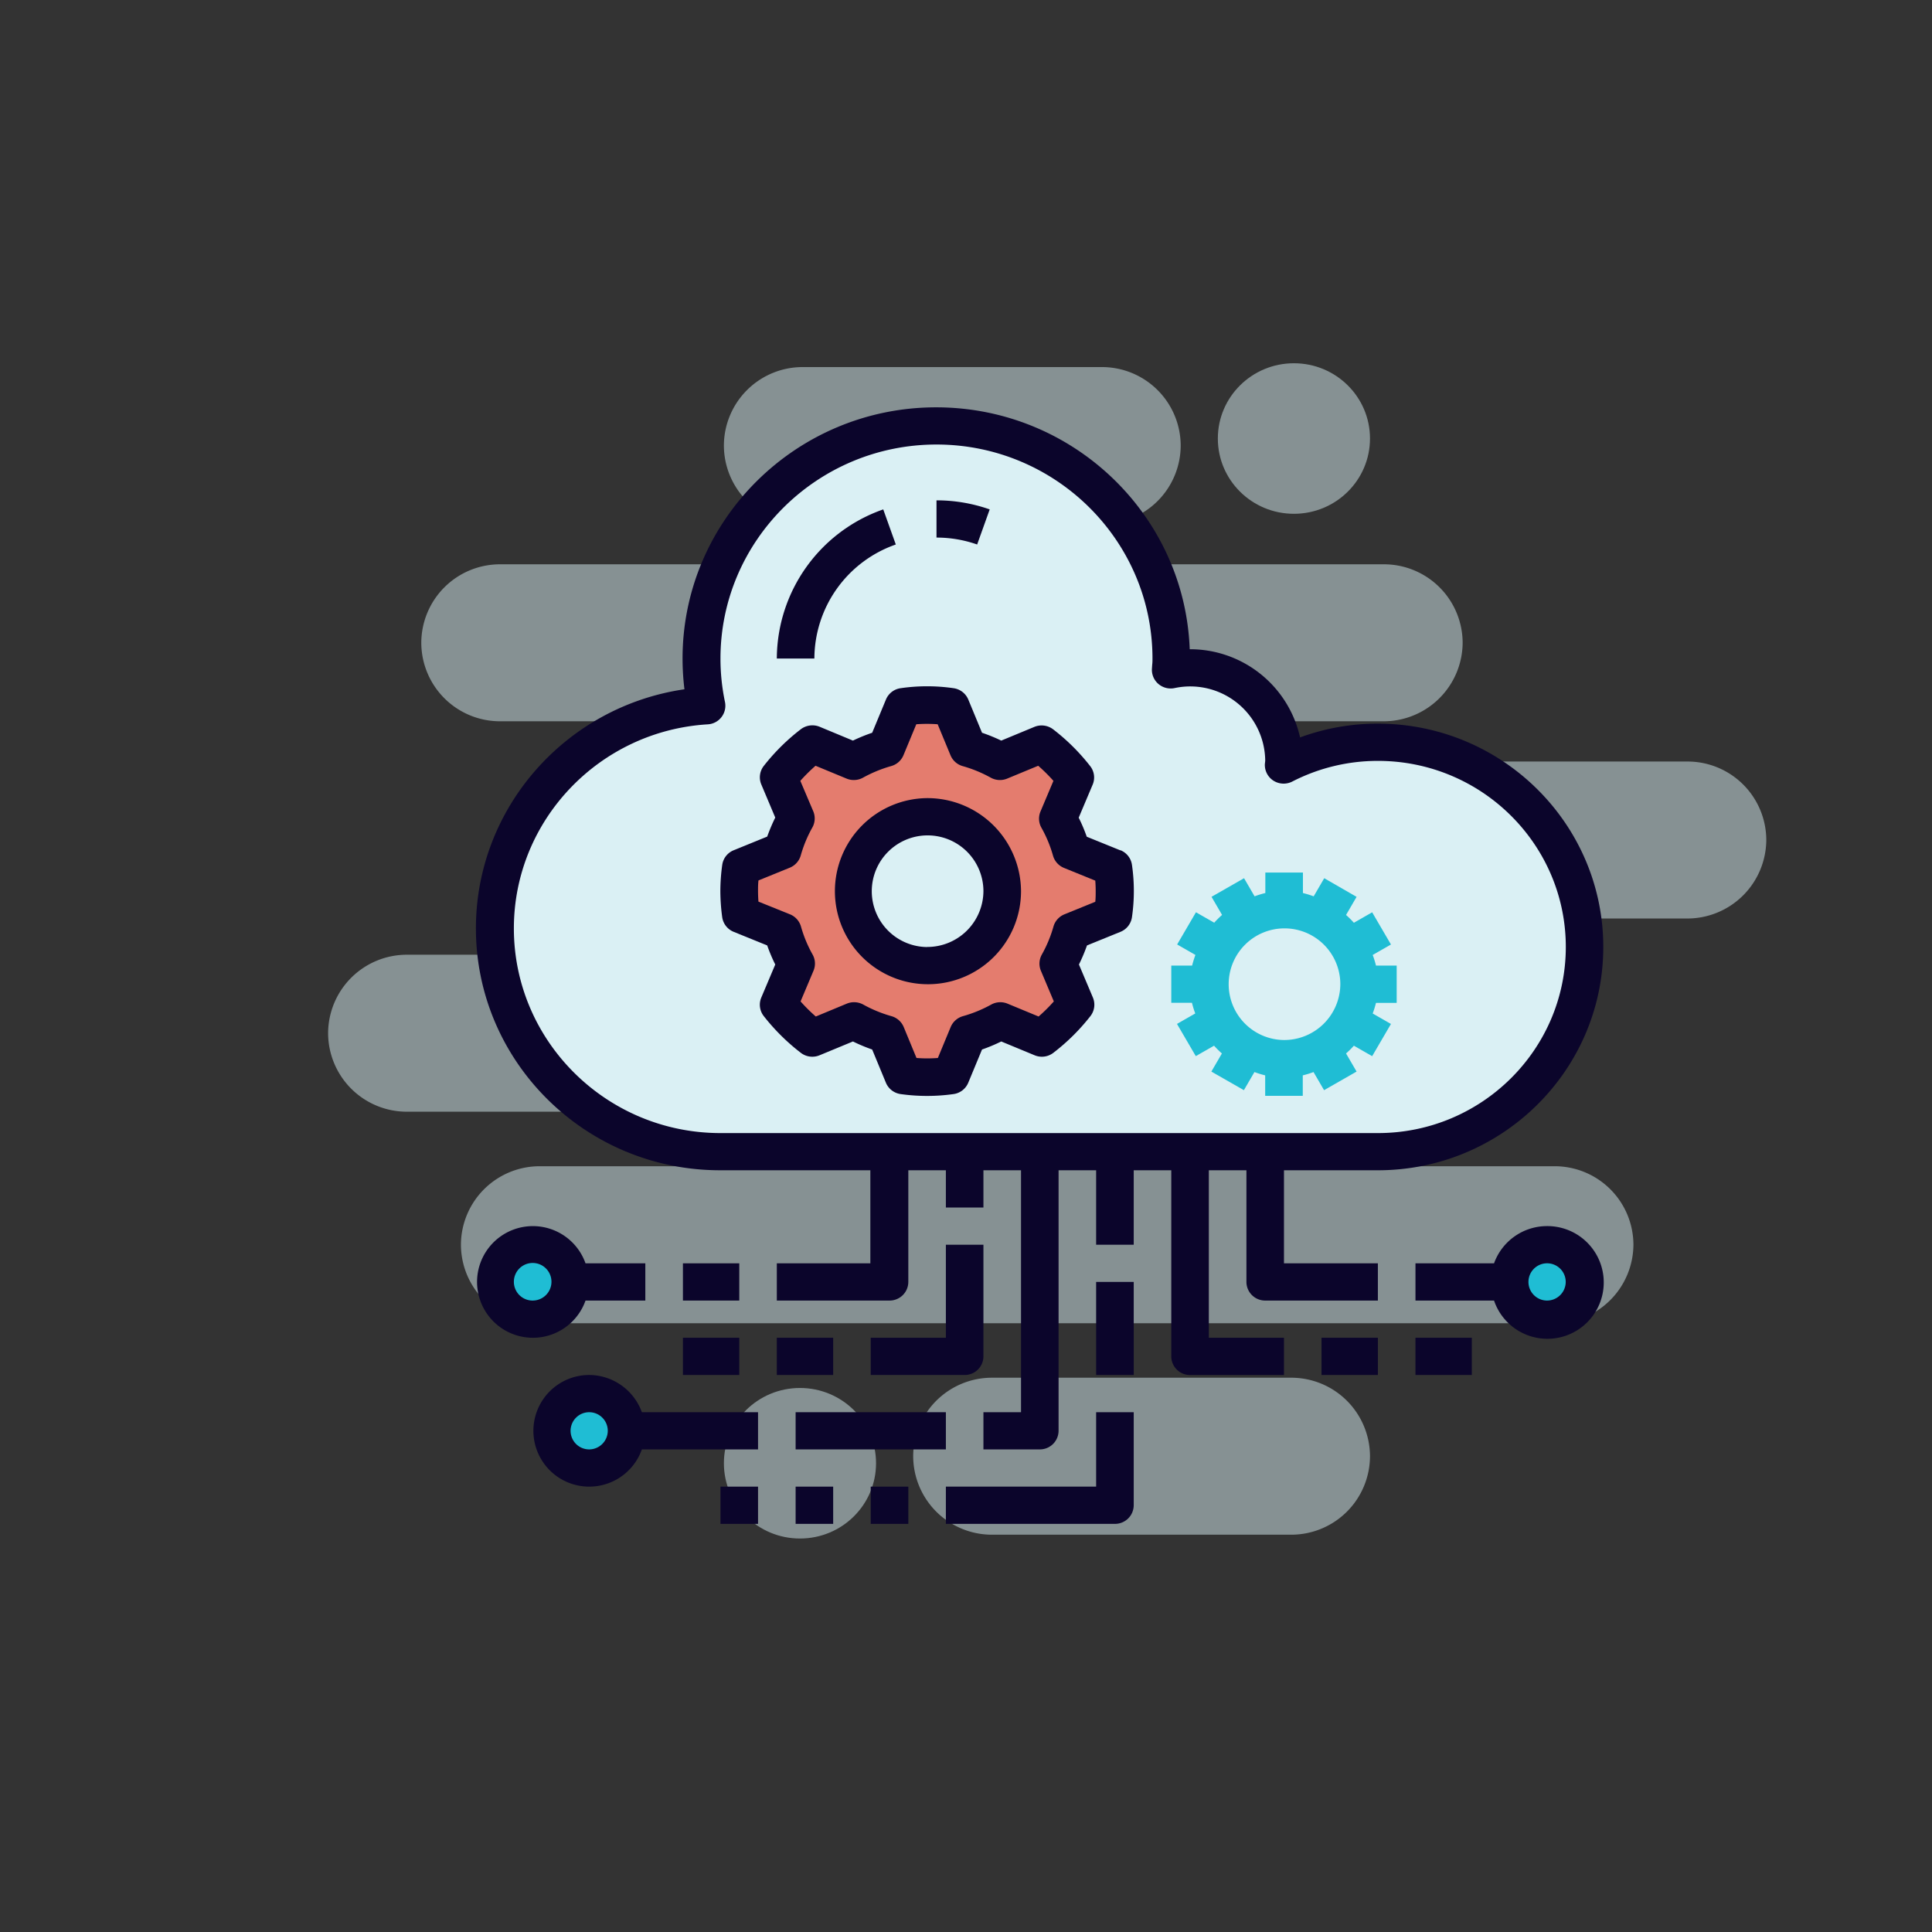 <svg id="Layer_1" data-name="Layer 1" xmlns="http://www.w3.org/2000/svg" viewBox="0 0 480 480"><rect x="0" y="0" width="480" height="480" fill="#333333" stroke="none"/><defs><style>.cls-1,.cls-3{fill:#daf0f4;}.cls-1{opacity:0.5;}.cls-2{fill:#1fbdd4;}.cls-4{fill:#e47c6e;}.cls-5{fill:#0b052b;}</style></defs><title>2</title><path class="cls-1" d="M246.59,342.29h74.08a19.56,19.56,0,0,1,19.7,19.5h0a19.56,19.56,0,0,1-19.7,19.5H246.59a19.56,19.56,0,0,1-19.71-19.5h0A19.56,19.56,0,0,1,246.59,342.29Z"/><ellipse class="cls-1" cx="198.75" cy="363.54" rx="18.9" ry="18.7"/><path class="cls-1" d="M273.64,130.2H199.56a19.56,19.56,0,0,1-19.71-19.5h0a19.56,19.56,0,0,1,19.71-19.5h74.08a19.56,19.56,0,0,1,19.7,19.5h0A19.56,19.56,0,0,1,273.64,130.2Z"/><path class="cls-1" d="M419.13,228.2H167.23a19.56,19.56,0,0,1-19.7-19.5h0a19.56,19.56,0,0,1,19.7-19.5h251.9a19.56,19.56,0,0,1,19.7,19.5h0A19.63,19.63,0,0,1,419.13,228.2Z"/><path class="cls-1" d="M343.68,179.2H124.37a19.56,19.56,0,0,1-19.7-19.5h0a19.56,19.56,0,0,1,19.7-19.5H343.68a19.56,19.56,0,0,1,19.71,19.5h0A19.63,19.63,0,0,1,343.68,179.2Z"/><path class="cls-1" d="M353.11,276.2H101.22a19.56,19.56,0,0,1-19.7-19.5h0a19.56,19.56,0,0,1,19.7-19.5H353.11a19.56,19.56,0,0,1,19.71,19.5h0A19.7,19.7,0,0,1,353.11,276.2Z"/><path class="cls-1" d="M386.12,328.75H134.23a19.56,19.56,0,0,1-19.71-19.5h0a19.56,19.56,0,0,1,19.71-19.5H386.12a19.56,19.56,0,0,1,19.7,19.5h0A19.63,19.63,0,0,1,386.12,328.75Z"/><ellipse class="cls-2" cx="384.33" cy="318.49" rx="9.33" ry="9.25"/><path class="cls-3" d="M342.33,184.42c28.38,0,51.34,22.74,51.34,50.85s-23,50.86-51.34,50.86H179c-30.94,0-56-24.83-56-55.48,0-29.5,23.24-53.54,52.55-55.3a56.82,56.82,0,0,1-1.22-11.74c0-31.9,26.14-57.79,58.34-57.79S291,131.71,291,163.61c0,1-.09,1.9-.14,2.82a23.78,23.78,0,0,1,4.81-.51A23.23,23.23,0,0,1,319,189c0,.37-.09.69-.09,1A51.62,51.62,0,0,1,342.33,184.42Z"/><path class="cls-4" d="M276.58,215.53a41.23,41.23,0,0,1,0,11.74l-10.36,4.21a36.77,36.77,0,0,1-3.31,8l4.29,10.22a47.42,47.42,0,0,1-8.35,8.28l-10.32-4.26a38,38,0,0,1-8,3.29l-4.25,10.26a42,42,0,0,1-11.85,0L220.16,257a38.08,38.08,0,0,1-8-3.29l-10.31,4.26a46.75,46.75,0,0,1-8.35-8.28l4.29-10.22a36.77,36.77,0,0,1-3.31-8l-10.36-4.21a41.23,41.23,0,0,1,0-11.74l10.36-4.21a37.19,37.19,0,0,1,3.31-7.95l-4.29-10.22a46.7,46.7,0,0,1,8.35-8.27l10.31,4.25a38.58,38.58,0,0,1,8-3.28l4.25-10.26a42,42,0,0,1,11.85,0l4.25,10.26a38.5,38.5,0,0,1,8,3.28l10.32-4.25a47.36,47.36,0,0,1,8.35,8.27l-4.29,10.22a37.19,37.19,0,0,1,3.31,7.95ZM249,221.4a18.67,18.67,0,1,0-18.67,18.5A18.58,18.58,0,0,0,249,221.4Z"/><ellipse class="cls-2" cx="146.33" cy="355.48" rx="9.33" ry="9.25"/><ellipse class="cls-2" cx="132.33" cy="318.49" rx="9.33" ry="9.25"/><path class="cls-5" d="M342.33,290.75c30.88,0,56-24.88,56-55.48s-25.12-55.48-56-55.48A55.64,55.64,0,0,0,323,183.21a28,28,0,0,0-27.37-21.91h-.05c-1.23-33.35-29-60.1-63-60.1-34.74,0-63,28-63,62.41a62.93,62.93,0,0,0,.47,7.64c-29.44,4.28-51.81,29.45-51.81,59.4,0,33.14,27.22,60.1,60.67,60.1h37.33v23.12H193v9.25h28a4.65,4.65,0,0,0,4.67-4.63V290.75H235V300h9.33v-9.25h9.34v60.11h-9.34v9.24h14a4.65,4.65,0,0,0,4.67-4.62V290.75h9.33v18.5h9.34v-18.5H291V337a4.65,4.65,0,0,0,4.67,4.62H319v-9.25H300.33V290.75h9.34v27.74a4.65,4.65,0,0,0,4.66,4.63h28v-9.25H319V290.75Zm-214.66-60.1c0-26.78,21.15-49.05,48.16-50.69a4.63,4.63,0,0,0,4.29-5.55,52.24,52.24,0,0,1-1.12-10.8c0-29.31,24.08-53.17,53.67-53.17s53.66,23.86,53.66,53.17c0,.51,0,1-.07,1.53l-.07,1.07a4.62,4.62,0,0,0,1.64,3.74,4.7,4.7,0,0,0,4,1,18.63,18.63,0,0,1,22.51,18c0,.15-.08.76-.09.9a4.64,4.64,0,0,0,2.14,4.11,4.73,4.73,0,0,0,4.66.22,46.44,46.44,0,0,1,21.3-5.14c25.74,0,46.67,20.74,46.67,46.23s-20.93,46.24-46.67,46.24H179C150.7,281.51,127.67,258.69,127.67,230.65Z"/><path class="cls-5" d="M245.89,126.56a39.79,39.79,0,0,0-13.22-2.25v9.25a30.32,30.32,0,0,1,10.1,1.72Z"/><path class="cls-5" d="M222.56,135.28l-3.12-8.72A39.42,39.42,0,0,0,193,163.61h9.33A30.13,30.13,0,0,1,222.56,135.28Z"/><path class="cls-5" d="M278.36,211.27,270,207.88a40.24,40.24,0,0,0-2-4.73l3.47-8.21a4.57,4.57,0,0,0-.62-4.61,51.3,51.3,0,0,0-9.2-9.13,4.74,4.74,0,0,0-4.66-.61L248.76,184a42.7,42.7,0,0,0-4.78-1.95l-3.41-8.25a4.67,4.67,0,0,0-3.73-2.83,45.66,45.66,0,0,0-13,0,4.63,4.63,0,0,0-3.73,2.83l-3.42,8.25a43.49,43.49,0,0,0-4.78,1.95l-8.28-3.44a4.76,4.76,0,0,0-4.66.61,51.63,51.63,0,0,0-9.21,9.12,4.59,4.59,0,0,0-.61,4.62l3.46,8.21a45.73,45.73,0,0,0-2,4.73l-8.32,3.39a4.61,4.61,0,0,0-2.86,3.69,48.08,48.08,0,0,0-.46,6.44,49.54,49.54,0,0,0,.45,6.44,4.63,4.63,0,0,0,2.86,3.7l8.33,3.38a41.11,41.11,0,0,0,2,4.74l-3.47,8.21a4.58,4.58,0,0,0,.62,4.61,51.58,51.58,0,0,0,9.2,9.12,4.69,4.69,0,0,0,4.66.61l8.29-3.43a43.49,43.49,0,0,0,4.78,2L220.1,269a4.67,4.67,0,0,0,3.73,2.83,47.17,47.17,0,0,0,13,0,4.65,4.65,0,0,0,3.73-2.83l3.42-8.25a42.7,42.7,0,0,0,4.78-2l8.29,3.43a4.67,4.67,0,0,0,4.65-.61,51.3,51.3,0,0,0,9.21-9.12,4.6,4.6,0,0,0,.62-4.61l-3.47-8.21a43,43,0,0,0,2-4.74l8.32-3.38a4.64,4.64,0,0,0,2.86-3.7,45.31,45.31,0,0,0,0-12.88,4.62,4.62,0,0,0-2.85-3.69ZM272.23,224l-7.77,3.16a4.65,4.65,0,0,0-2.72,3,31.81,31.81,0,0,1-2.9,7,4.6,4.6,0,0,0-.24,4l3.22,7.64a41.81,41.81,0,0,1-3.78,3.75l-7.71-3.19a4.68,4.68,0,0,0-4.08.23,32.81,32.81,0,0,1-7,2.87,4.68,4.68,0,0,0-3.05,2.69l-3.19,7.7a33.62,33.62,0,0,1-5.31,0l-3.18-7.7a4.68,4.68,0,0,0-3.05-2.69,32.83,32.83,0,0,1-7-2.88,4.75,4.75,0,0,0-4.08-.23l-7.71,3.2a41.81,41.81,0,0,1-3.78-3.75l3.22-7.64a4.56,4.56,0,0,0-.23-4,31.81,31.81,0,0,1-2.9-7,4.67,4.67,0,0,0-2.72-3L188.43,224c-.06-.92-.1-1.79-.1-2.63s0-1.7.11-2.63l7.77-3.16a4.68,4.68,0,0,0,2.72-3,31.89,31.89,0,0,1,2.9-7,4.59,4.59,0,0,0,.23-4L198.84,194a41.81,41.81,0,0,1,3.78-3.75l7.71,3.19a4.71,4.71,0,0,0,4.08-.23,33,33,0,0,1,7-2.88,4.66,4.66,0,0,0,3.05-2.69l3.19-7.7a36.2,36.2,0,0,1,5.31,0l3.19,7.7a4.62,4.62,0,0,0,3,2.69,32.62,32.62,0,0,1,7,2.88,4.71,4.71,0,0,0,4.08.23l7.71-3.19a41.81,41.81,0,0,1,3.78,3.75l-3.22,7.63a4.58,4.58,0,0,0,.23,4,31.41,31.41,0,0,1,2.9,7,4.66,4.66,0,0,0,2.72,3l7.77,3.16c.07.93.1,1.79.1,2.63s0,1.71-.1,2.63Z"/><path class="cls-2" d="M336.37,259.8l4.54,2.6,4.67-8-4.54-2.6a23.75,23.75,0,0,0,.82-2.64H347V239.9h-5.14a21.81,21.81,0,0,0-.82-2.64l4.54-2.6-4.67-8-4.54,2.6a22.31,22.31,0,0,0-1.95-1.94l2.62-4.5L329,218.19l-2.62,4.5a24.93,24.93,0,0,0-2.67-.82v-5.09h-9.34v5.09a22.84,22.84,0,0,0-2.67.82l-2.62-4.5L301,222.81l2.62,4.5a23.68,23.68,0,0,0-1.95,1.93l-4.54-2.59-4.67,8,4.54,2.6a23.91,23.91,0,0,0-.82,2.65H291v9.24h5.14a22,22,0,0,0,.82,2.65l-4.54,2.6,4.67,8,4.54-2.59a23.68,23.68,0,0,0,1.95,1.93l-2.62,4.5,8.08,4.62,2.62-4.5a24.93,24.93,0,0,0,2.67.82v5.09h9.34v-5.09a22.84,22.84,0,0,0,2.67-.82l2.62,4.5,8.08-4.62-2.62-4.5A23.68,23.68,0,0,0,336.37,259.8ZM319,258.39a13.87,13.87,0,1,1,14-13.87A13.95,13.95,0,0,1,319,258.39Z"/><path class="cls-5" d="M230.33,198.29a23.12,23.12,0,1,0,23.34,23.11A23.25,23.25,0,0,0,230.33,198.29Zm0,37a13.87,13.87,0,1,1,14-13.87A13.95,13.95,0,0,1,230.33,235.27Z"/><path class="cls-5" d="M169.67,313.87h14v9.25h-14Z"/><path class="cls-5" d="M244.33,337V309.25H235v23.11H216.33v9.25h23.34A4.64,4.64,0,0,0,244.33,337Z"/><path class="cls-5" d="M193,332.36h14v9.25H193Z"/><path class="cls-5" d="M169.67,332.36h14v9.25h-14Z"/><path class="cls-5" d="M197.67,350.86H235v9.24H197.67Z"/><path class="cls-5" d="M179,369.35h9.33v9.25H179Z"/><path class="cls-5" d="M197.67,369.35H207v9.25h-9.33Z"/><path class="cls-5" d="M216.33,369.35h9.34v9.25h-9.34Z"/><path class="cls-5" d="M272.33,369.35H235v9.25h42a4.65,4.65,0,0,0,4.67-4.63V350.86h-9.34Z"/><path class="cls-5" d="M272.33,318.49h9.34v23.12h-9.34Z"/><path class="cls-5" d="M145.47,323.12h14.86v-9.25H145.47a13.87,13.87,0,1,0,0,9.25Zm-17.8-4.63a4.67,4.67,0,1,1,4.66,4.63A4.65,4.65,0,0,1,127.67,318.49Z"/><path class="cls-5" d="M328.33,332.36h14v9.25h-14Z"/><path class="cls-5" d="M351.67,332.36h14v9.25h-14Z"/><path class="cls-5" d="M384.33,304.62a14,14,0,0,0-13.14,9.25H351.67v9.25h19.52a14,14,0,1,0,13.14-18.5Zm0,18.5a4.63,4.63,0,1,1,4.67-4.63A4.65,4.65,0,0,1,384.33,323.12Z"/><path class="cls-5" d="M146.33,341.61a13.87,13.87,0,1,0,13.14,18.49h28.86v-9.24H159.47A14,14,0,0,0,146.33,341.61Zm0,18.49a4.62,4.62,0,1,1,4.67-4.62A4.64,4.64,0,0,1,146.33,360.1Z"/><ellipse class="cls-1" cx="321.47" cy="108.95" rx="18.9" ry="18.7"/></svg>